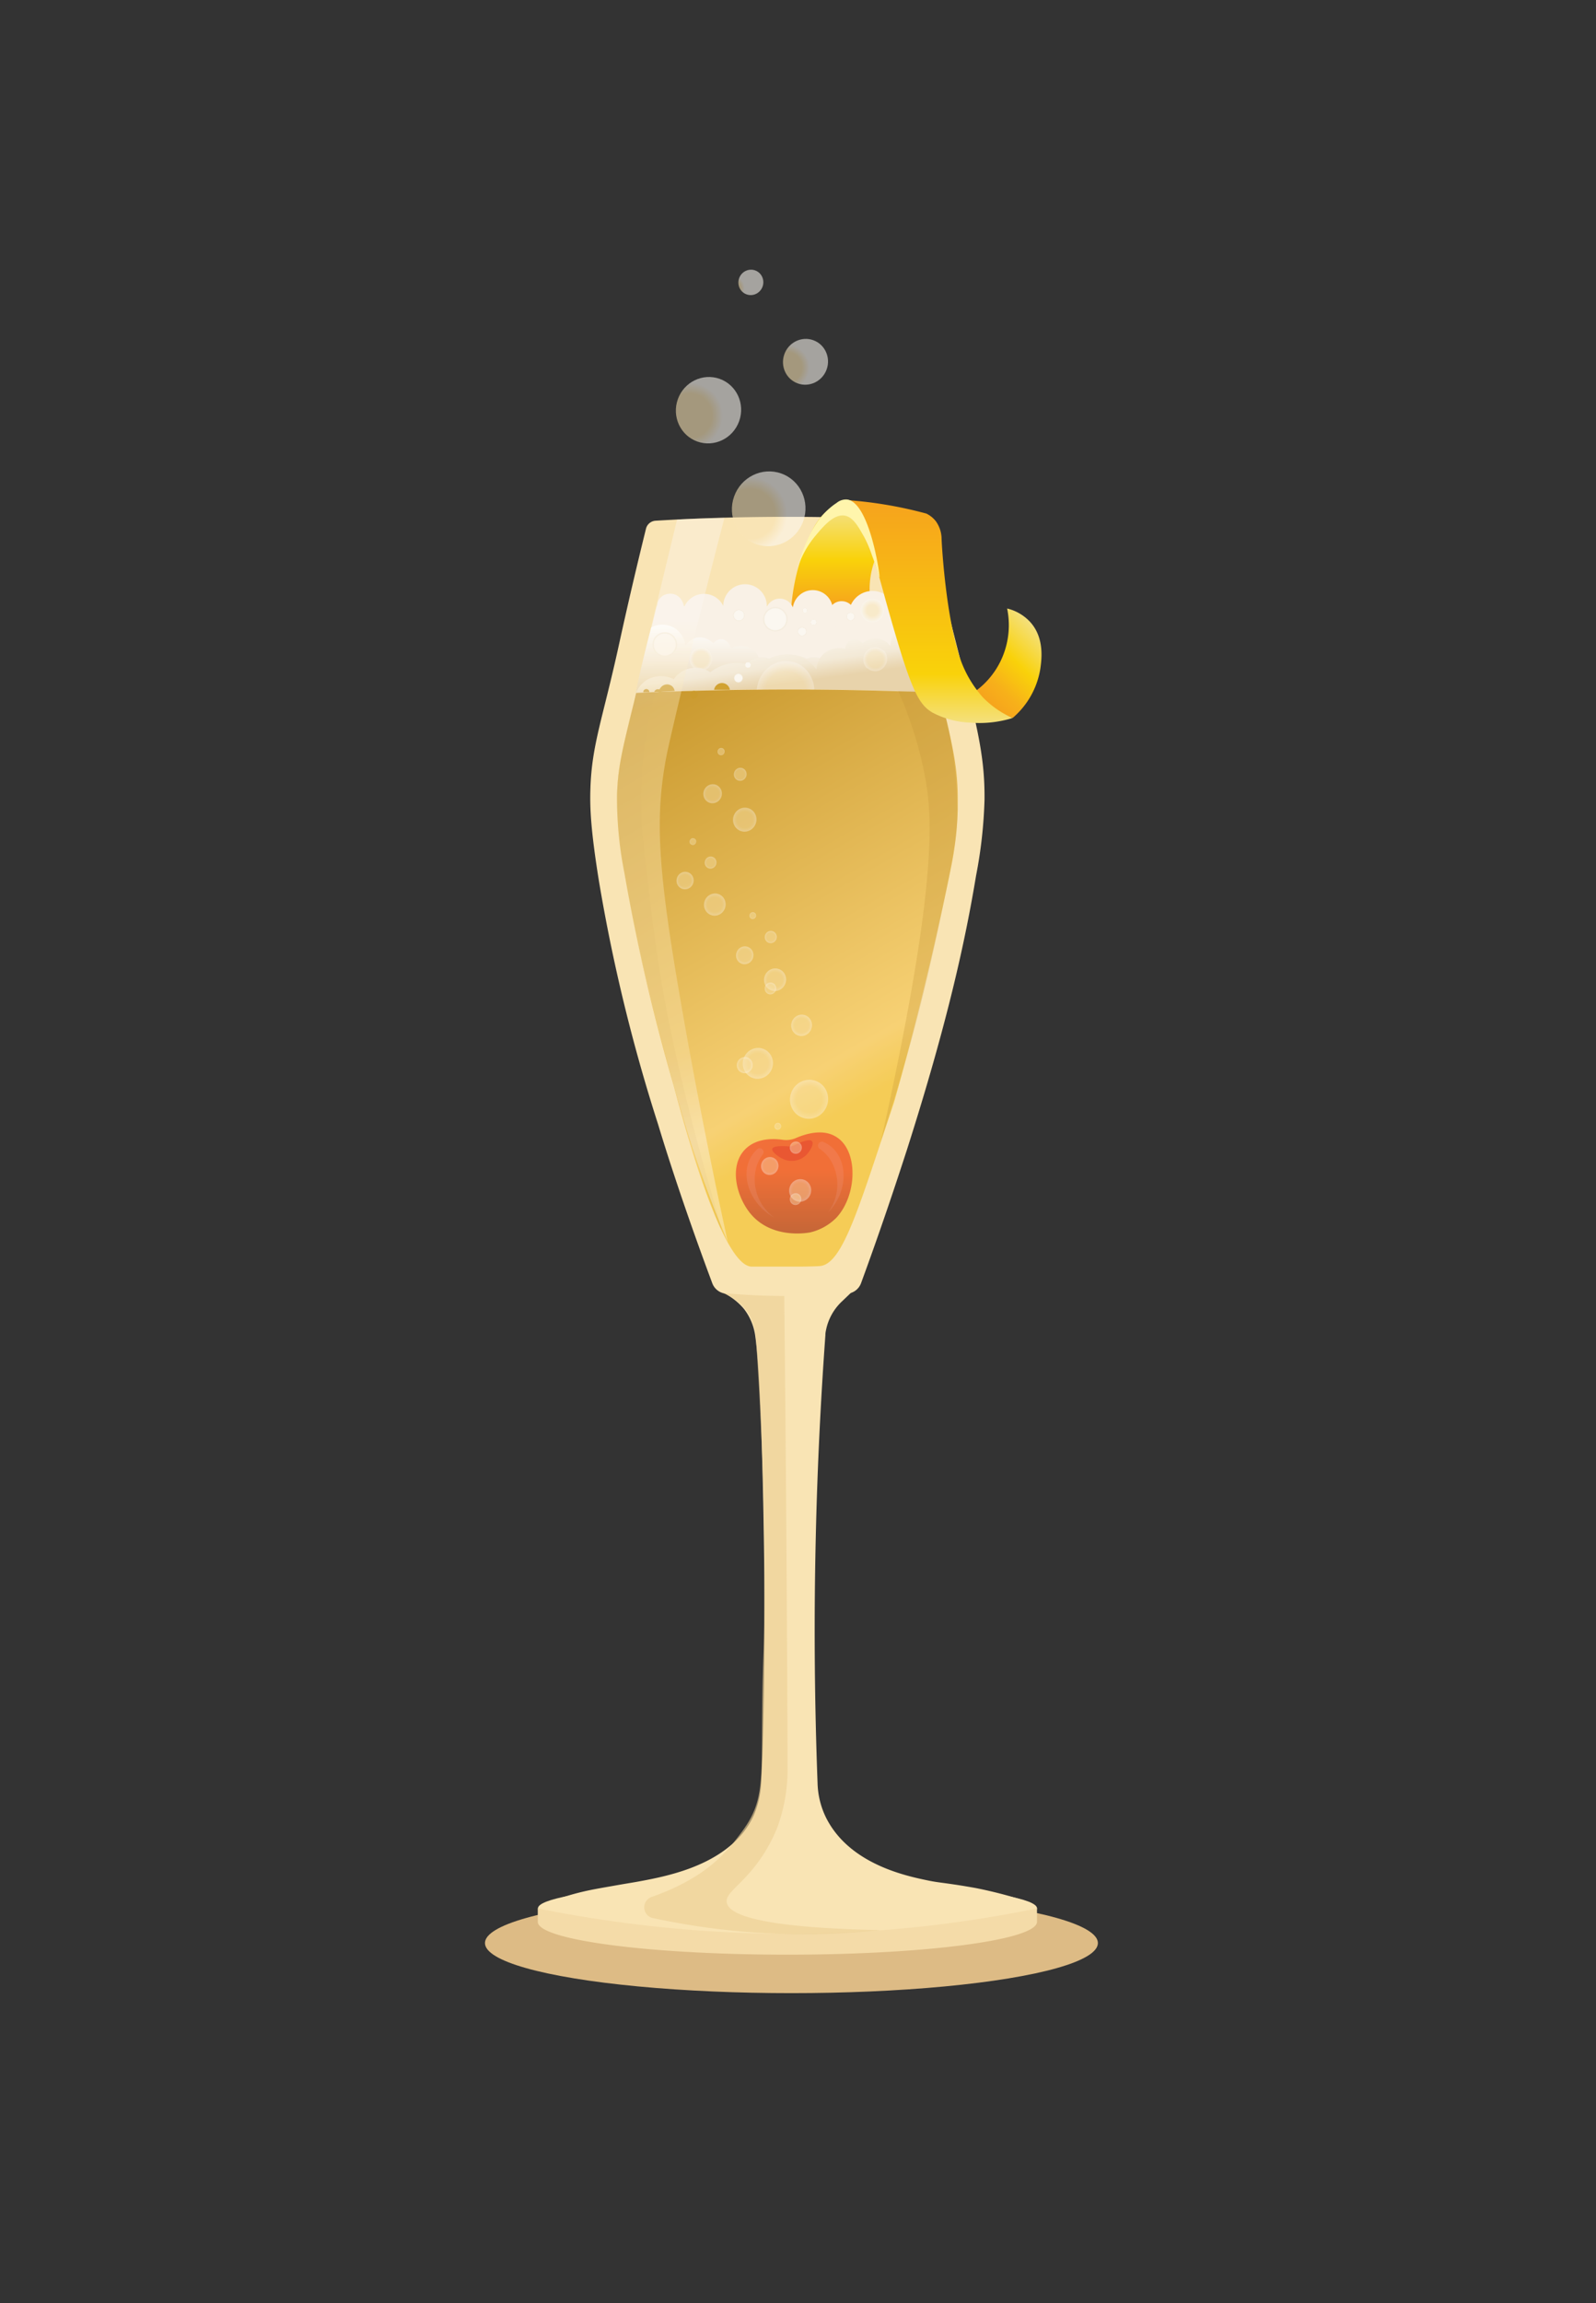 <svg id="Layer_1" data-name="Layer 1" xmlns="http://www.w3.org/2000/svg" xmlns:xlink="http://www.w3.org/1999/xlink" viewBox="0 0 230.86 332.94"><rect x="0" y="0" width="230.86" height="332.94" fill="#333333" stroke="none"/><defs><style>.cls-1{fill:#ddbb85;}.cls-2{fill:#f9e4b4;}.cls-3{fill:#f4dba8;}.cls-23,.cls-24,.cls-4,.cls-5{opacity:0.57;}.cls-4{fill:url(#radial-gradient);}.cls-5{fill:url(#radial-gradient-2);}.cls-6{fill:#f9f1e6;}.cls-7{fill:url(#linear-gradient);}.cls-10,.cls-11,.cls-8{opacity:0.35;}.cls-8{fill:url(#radial-gradient-3);}.cls-9{fill:url(#linear-gradient-2);}.cls-10{fill:url(#radial-gradient-4);}.cls-11{fill:url(#radial-gradient-5);}.cls-12{fill:url(#linear-gradient-3);}.cls-13{fill:url(#radial-gradient-6);}.cls-14{fill:url(#radial-gradient-7);}.cls-15{fill:url(#radial-gradient-8);}.cls-16{fill:url(#radial-gradient-9);}.cls-17{fill:url(#linear-gradient-4);}.cls-18{fill:url(#linear-gradient-5);}.cls-19{fill:url(#linear-gradient-6);}.cls-20{fill:url(#linear-gradient-7);}.cls-21{fill:url(#linear-gradient-8);}.cls-22{fill:url(#linear-gradient-9);}.cls-23{fill:url(#radial-gradient-10);}.cls-24{fill:url(#radial-gradient-11);}.cls-25,.cls-26,.cls-27,.cls-28,.cls-29,.cls-30,.cls-31,.cls-32,.cls-33,.cls-34,.cls-35,.cls-36,.cls-37,.cls-38,.cls-39,.cls-40,.cls-41,.cls-45,.cls-46,.cls-47,.cls-48,.cls-49,.cls-60{opacity:0.39;}.cls-25{fill:url(#radial-gradient-12);}.cls-26{fill:url(#radial-gradient-13);}.cls-27{fill:url(#radial-gradient-14);}.cls-28{fill:url(#radial-gradient-15);}.cls-29{fill:url(#radial-gradient-16);}.cls-30{fill:url(#radial-gradient-17);}.cls-31{fill:url(#radial-gradient-18);}.cls-32{fill:url(#radial-gradient-19);}.cls-33{fill:url(#radial-gradient-20);}.cls-34{fill:url(#radial-gradient-21);}.cls-35{fill:url(#radial-gradient-22);}.cls-36{fill:url(#radial-gradient-23);}.cls-37{fill:url(#radial-gradient-24);}.cls-38{fill:url(#radial-gradient-25);}.cls-39{fill:url(#radial-gradient-26);}.cls-40{fill:url(#radial-gradient-27);}.cls-41{fill:url(#radial-gradient-28);}.cls-42{opacity:0.62;fill:url(#linear-gradient-10);}.cls-43{fill:#db2e2a;opacity:0.36;}.cls-44{fill:#f4b5b5;}.cls-44,.cls-59{opacity:0.15;}.cls-45{fill:url(#radial-gradient-29);}.cls-46{fill:url(#radial-gradient-30);}.cls-47{fill:url(#radial-gradient-31);}.cls-48{fill:url(#radial-gradient-32);}.cls-49{fill:url(#radial-gradient-33);}.cls-50{fill:url(#linear-gradient-11);}.cls-51{fill:url(#radial-gradient-34);}.cls-52{fill:url(#radial-gradient-35);}.cls-53{fill:url(#radial-gradient-36);}.cls-54,.cls-59{fill:#c39537;}.cls-54{opacity:0.28;}.cls-55{fill:url(#radial-gradient-37);}.cls-56{opacity:0.56;fill:url(#radial-gradient-38);}.cls-57{fill:url(#linear-gradient-12);}.cls-58{fill:#fff5ac;}.cls-60{fill:url(#radial-gradient-39);}.cls-61{fill:#edd096;opacity:0.63;}.cls-62{fill:url(#radial-gradient-40);}</style><radialGradient id="radial-gradient" cx="-522.56" cy="1076.24" r="2.84" gradientTransform="matrix(-1.15, 0, 0, 1.16, -486.1, -1198.44)" gradientUnits="userSpaceOnUse"><stop offset="0.67" stop-color="#f9e4b4"/><stop offset="1" stop-color="#fbf7f0"/></radialGradient><radialGradient id="radial-gradient-2" cx="-512.76" cy="1066.89" r="4.11" gradientTransform="matrix(-1.15, 0, 0, 1.16, -488.84, -1180.57)" xlink:href="#radial-gradient"/><linearGradient id="linear-gradient" x1="113.98" y1="90.3" x2="113.98" y2="100.14" gradientUnits="userSpaceOnUse"><stop offset="0" stop-color="#fff"/><stop offset="0.51" stop-color="#f5ecdd"/><stop offset="1" stop-color="#e8d3ab"/></linearGradient><radialGradient id="radial-gradient-3" cx="101.41" cy="1245.2" r="1.64" gradientTransform="matrix(1, 0, 0, -1, 0, 1340.47)" xlink:href="#radial-gradient"/><linearGradient id="linear-gradient-2" x1="112.63" y1="90.46" x2="113.9" y2="99.64" gradientUnits="userSpaceOnUse"><stop offset="0.34" stop-color="#f8f2e7"/><stop offset="0.63" stop-color="#f3e9d6"/><stop offset="0.8" stop-color="#ecdbbb"/><stop offset="0.91" stop-color="#e8d3ab"/><stop offset="0.98" stop-color="#e8d3ab"/></linearGradient><radialGradient id="radial-gradient-4" cx="126.6" cy="1245.16" r="1.73" gradientTransform="matrix(1, 0, 0, -1, 0, 1340.47)" xlink:href="#radial-gradient"/><radialGradient id="radial-gradient-5" cx="113.63" cy="1240.55" r="4.24" gradientTransform="matrix(1, 0, 0, -1, 0, 1340.47)" xlink:href="#radial-gradient"/><linearGradient id="linear-gradient-3" x1="138.9" y1="171.5" x2="96.26" y2="97.64" gradientUnits="userSpaceOnUse"><stop offset="0.21" stop-color="#f5cc56"/><stop offset="0.29" stop-color="#f7d174"/><stop offset="1" stop-color="#c8972c"/></linearGradient><radialGradient id="radial-gradient-6" cx="106.88" cy="88.95" r="0.83" gradientUnits="userSpaceOnUse"><stop offset="0.86" stop-color="#fbf7f0"/><stop offset="0.92" stop-color="#f5eddf"/></radialGradient><radialGradient id="radial-gradient-7" cx="96.16" cy="93.17" r="1.78" xlink:href="#radial-gradient-6"/><radialGradient id="radial-gradient-8" cx="108.19" cy="96.12" r="0.43" xlink:href="#radial-gradient-6"/><radialGradient id="radial-gradient-9" cx="106.81" cy="98.01" r="0.64" xlink:href="#radial-gradient-6"/><linearGradient id="linear-gradient-4" x1="99.8" y1="1240.04" x2="100.92" y2="1240.04" gradientTransform="matrix(1, 0, 0, -1, 0, 1340.47)" gradientUnits="userSpaceOnUse"><stop offset="1" stop-color="#cb9b2d"/><stop offset="1" stop-color="#c8972c"/></linearGradient><linearGradient id="linear-gradient-5" x1="94.62" y1="100.14" x2="95.67" y2="100.14" gradientTransform="matrix(1, 0, 0, 1, 0, 0)" xlink:href="#linear-gradient-4"/><linearGradient id="linear-gradient-6" x1="103.29" y1="99.25" x2="105.58" y2="99.25" gradientUnits="userSpaceOnUse"><stop offset="1" stop-color="#d1a232"/><stop offset="1" stop-color="#d9ab39"/></linearGradient><linearGradient id="linear-gradient-7" x1="93.06" y1="99.87" x2="93.93" y2="99.87" gradientUnits="userSpaceOnUse"><stop offset="0" stop-color="#cb9b2d"/><stop offset="0" stop-color="#c8972c"/></linearGradient><linearGradient id="linear-gradient-8" x1="95.29" y1="99.79" x2="97.65" y2="99.79" gradientTransform="matrix(1, 0, 0, 1, 0, 0)" xlink:href="#linear-gradient-4"/><linearGradient id="linear-gradient-9" x1="120.48" y1="72.27" x2="120.48" y2="87.9" gradientUnits="userSpaceOnUse"><stop offset="0.11" stop-color="#f4e07d"/><stop offset="0.55" stop-color="#f9d20a"/><stop offset="1" stop-color="#f6a31d"/></linearGradient><radialGradient id="radial-gradient-10" cx="-503.65" cy="1078.07" r="4.64" gradientTransform="matrix(-1.15, 0, 0, 1.16, -469.62, -1179.3)" xlink:href="#radial-gradient"/><radialGradient id="radial-gradient-11" cx="-529.64" cy="1066.52" r="1.57" gradientTransform="matrix(-1.15, 0, 0, 1.16, -502.17, -1198.62)" xlink:href="#radial-gradient"/><radialGradient id="radial-gradient-12" cx="-498.66" cy="1117.4" r="0.88" gradientTransform="matrix(-1, 0, 0, 1, -387.17, -981.94)" xlink:href="#radial-gradient"/><radialGradient id="radial-gradient-13" cx="-494.91" cy="1114.74" r="1.28" gradientTransform="matrix(-1, 0, 0, 1, -387.18, -976.64)" xlink:href="#radial-gradient"/><radialGradient id="radial-gradient-14" cx="-500.69" cy="1113.91" r="0.49" gradientTransform="matrix(-1, 0, 0, 1, -391.8, -981.54)" xlink:href="#radial-gradient"/><radialGradient id="radial-gradient-15" cx="-493.05" cy="1120.06" r="1.61" gradientTransform="matrix(-1, 0, 0, 1, -380.93, -978.42)" xlink:href="#radial-gradient"/><radialGradient id="radial-gradient-16" cx="-505.87" cy="1105.59" r="0.87" gradientTransform="matrix(-1, 0, 0, 1, -403.08, -980.89)" xlink:href="#radial-gradient"/><radialGradient id="radial-gradient-17" cx="-502.19" cy="1102.98" r="1.25" gradientTransform="matrix(-1, 0, 0, 1, -403.09, -975.69)" xlink:href="#radial-gradient"/><radialGradient id="radial-gradient-18" cx="-507.87" cy="1102.17" r="0.48" gradientTransform="matrix(-1, 0, 0, 1, -407.63, -980.49)" xlink:href="#radial-gradient"/><radialGradient id="radial-gradient-19" cx="-500.36" cy="1108.2" r="1.58" gradientTransform="matrix(-1, 0, 0, 1, -396.96, -977.43)" xlink:href="#radial-gradient"/><radialGradient id="radial-gradient-20" cx="-519.33" cy="1105.34" r="0.94" gradientTransform="matrix(-1, 0, 0, 1, -412.26, -993.41)" xlink:href="#radial-gradient"/><radialGradient id="radial-gradient-21" cx="-515.35" cy="1102.52" r="1.36" gradientTransform="matrix(-1, 0, 0, 1, -412.27, -987.77)" xlink:href="#radial-gradient"/><radialGradient id="radial-gradient-22" cx="-521.49" cy="1101.64" r="0.52" gradientTransform="matrix(-1, 0, 0, 1, -417.19, -992.98)" xlink:href="#radial-gradient"/><radialGradient id="radial-gradient-23" cx="-513.37" cy="1108.17" r="1.71" gradientTransform="matrix(-1, 0, 0, 1, -405.63, -989.66)" xlink:href="#radial-gradient"/><radialGradient id="radial-gradient-24" cx="-488.12" cy="1125.89" r="1.53" gradientTransform="matrix(-1, 0, 0, 1, -372.17, -977.65)" xlink:href="#radial-gradient"/><radialGradient id="radial-gradient-25" cx="-481.64" cy="1121.29" r="2.21" gradientTransform="matrix(-1, 0, 0, 1, -372.19, -968.49)" xlink:href="#radial-gradient"/><radialGradient id="radial-gradient-26" cx="-491.64" cy="1119.85" r="0.85" gradientTransform="matrix(-1, 0, 0, 1, -380.19, -976.96)" xlink:href="#radial-gradient"/><radialGradient id="radial-gradient-27" cx="-478.42" cy="1130.48" r="2.79" gradientTransform="matrix(-1, 0, 0, 1, -361.39, -971.57)" xlink:href="#radial-gradient"/><radialGradient id="radial-gradient-28" cx="-479.95" cy="1120.07" r="1.17" gradientTransform="matrix(-1, 0, 0, 1, -372.21, -966.09)" xlink:href="#radial-gradient"/><linearGradient id="linear-gradient-10" x1="114.88" y1="163.68" x2="114.88" y2="178.31" gradientUnits="userSpaceOnUse"><stop offset="0.38" stop-color="#ee3624"/><stop offset="1" stop-color="#a82723"/></linearGradient><radialGradient id="radial-gradient-29" cx="-471.18" cy="1131.03" r="0.88" gradientTransform="matrix(-1, 0, 0, 1, -356.07, -965.11)" xlink:href="#radial-gradient"/><radialGradient id="radial-gradient-30" cx="-467.43" cy="1128.37" r="1.28" gradientTransform="matrix(-1, 0, 0, 1, -356.08, -959.81)" xlink:href="#radial-gradient"/><radialGradient id="radial-gradient-31" cx="-473.22" cy="1127.54" r="0.49" gradientTransform="matrix(-1, 0, 0, 1, -360.7, -964.71)" xlink:href="#radial-gradient"/><radialGradient id="radial-gradient-32" cx="-465.57" cy="1133.69" r="1.61" gradientTransform="matrix(-1, 0, 0, 1, -349.83, -961.59)" xlink:href="#radial-gradient"/><radialGradient id="radial-gradient-33" cx="-464.16" cy="1133.49" r="0.85" gradientTransform="matrix(-1, 0, 0, 1, -349.08, -960.13)" xlink:href="#radial-gradient"/><linearGradient id="linear-gradient-11" x1="150.55" y1="91.43" x2="141.52" y2="100.46" gradientUnits="userSpaceOnUse"><stop offset="0" stop-color="#f4e07d"/><stop offset="0.43" stop-color="#f9d20a"/><stop offset="0.77" stop-color="#f7b01a"/><stop offset="1" stop-color="#f6a31d"/></linearGradient><radialGradient id="radial-gradient-34" cx="117.69" cy="89.94" r="0.43" xlink:href="#radial-gradient-6"/><radialGradient id="radial-gradient-35" cx="116.02" cy="91.29" r="0.64" xlink:href="#radial-gradient-6"/><radialGradient id="radial-gradient-36" cx="116.44" cy="88.24" r="0.35" xlink:href="#radial-gradient-6"/><radialGradient id="radial-gradient-37" cx="123.04" cy="89.12" r="0.59" xlink:href="#radial-gradient-6"/><radialGradient id="radial-gradient-38" cx="126.19" cy="88.24" r="1.69" gradientUnits="userSpaceOnUse"><stop offset="0.47" stop-color="#f9e4b4"/><stop offset="1" stop-color="#fbf7f0"/></radialGradient><linearGradient id="linear-gradient-12" x1="134.34" y1="104.5" x2="134.34" y2="72.27" gradientUnits="userSpaceOnUse"><stop offset="0" stop-color="#f4e07d"/><stop offset="0.22" stop-color="#f9d20a"/><stop offset="1" stop-color="#f6a31d"/></linearGradient><radialGradient id="radial-gradient-39" cx="97.25" cy="127.2" r="37.44" gradientTransform="matrix(1, 0, 0, 1, 0, 0)" xlink:href="#radial-gradient"/><radialGradient id="radial-gradient-40" cx="112.15" cy="89.51" r="1.78" xlink:href="#radial-gradient-6"/></defs><title>icons</title><ellipse class="cls-1" cx="114.48" cy="280.87" rx="44.33" ry="7.24"/><path class="cls-2" d="M93.44,76.43a1.52,1.52,0,0,1,1.39-1.16c6.14-.37,12.63-0.57,19.45-0.56,6.42,0,12.55.21,18.37,0.56a1.66,1.66,0,0,1,1.51,1.26c1.74,7,3.09,12.29,3.85,15.3,3.27,12.85,4.45,17.18,4.4,23.73a66.83,66.83,0,0,1-1.22,11c-1.54,9.31-4.11,21.18-10,39.63-1.62,5-3.82,11.61-6.64,19.29a2.33,2.33,0,0,1-2,1.52c-2.6.22-5.41,0.36-8.39,0.37-3.27,0-6.32-.13-9.13-0.37a2.33,2.33,0,0,1-2-1.51c-3.38-9.06-6-16.88-7.85-23a248.66,248.66,0,0,1-8.56-35.22c-1.2-7.49-1.3-10.62-1.22-13.21,0.19-6.45,1.8-10.18,4.16-21C91.07,86.16,92.45,80.44,93.44,76.43Z"/><ellipse class="cls-2" cx="113.91" cy="275.86" rx="36.1" ry="3.78"/><path class="cls-2" d="M79.11,275.09L149,275a64.24,64.24,0,0,0-7.85-2.08c-1.91-.34-2.86-0.48-3.84-0.62-1.4-.2-1.86-0.23-3-0.46-2.79-.58-9.89-2-13.73-7.3a12.81,12.81,0,0,1-1.09-1.79,12,12,0,0,1-1.23-5c-0.43-11.43-.55-23.42-0.25-35.93,0.23-9.95.71-19.55,1.38-28.79q0-.35.08-0.7a7.76,7.76,0,0,1,2.36-4.25l1.66-1.59-19.58.08a9.1,9.1,0,0,1,3.7,2.63,8.2,8.2,0,0,1,1.66,4.11c1.06,7.33,1.29,34.42,1.29,34.42s0.16,18.78-.47,30.27a13.84,13.84,0,0,1-1.08,4.47,12.37,12.37,0,0,1-1.48,2.4c-4,5-11.25,6.38-15.15,7.1-0.86.16-2,.33-3.77,0.65-1.39.24-2.5,0.44-3.23,0.59A36.11,36.11,0,0,0,79.11,275.09Z"/><path class="cls-3" d="M150,275.86v1.94c0,2.62-16.16,4.75-36.1,4.75s-36.11-2.13-36.11-4.75v-1.94c3.83,0.78,8.6,1.61,14.11,2.29a182.65,182.65,0,0,0,20.71,1.37,178.2,178.2,0,0,0,24.16-1.45C142.11,277.38,146.61,276.56,150,275.86Z"/><ellipse class="cls-4" cx="116.52" cy="52.31" rx="3.32" ry="3.25" transform="translate(28.15 144.52) rotate(-70.4)"/><ellipse class="cls-5" cx="102.49" cy="59.31" rx="4.81" ry="4.71" transform="translate(12.23 135.95) rotate(-70.4)"/><path class="cls-6" d="M134.1,93.41v2H93.62V93.36L94.42,90c0.19-.79.38-1.57,0.57-2.36h37.59c0.28,1.07.57,2.13,0.85,3.19C133.65,91.72,133.88,92.56,134.1,93.41Z"/><path class="cls-6" d="M99,88.12a2.6,2.6,0,0,1-.24,1.1,2.67,2.67,0,0,1-4.3.81c0.19-.79.38-1.57,0.57-2.36L95.16,87a1.84,1.84,0,0,1,1.61-1.17,1.9,1.9,0,0,1,.94.14,1.94,1.94,0,0,1,.88.78,2.55,2.55,0,0,1,.28.65,2.63,2.63,0,0,1,.06.29A2.41,2.41,0,0,1,99,88.12Z"/><circle class="cls-6" cx="101.83" cy="88.95" r="3.11"/><circle class="cls-6" cx="107.77" cy="87.6" r="3.15"/><path class="cls-6" d="M133.44,90.87a2.72,2.72,0,0,1-2,.9A2.69,2.69,0,0,1,128.91,90a2.57,2.57,0,0,1-.17-0.93,2.61,2.61,0,0,1,.41-1.41l0-.06a2.66,2.66,0,0,1,2.23-1.21,2.4,2.4,0,0,1,.85.15c0.1,0.37.19,0.74,0.3,1.11C132.86,88.75,133.15,89.8,133.44,90.87Z"/><path class="cls-7" d="M135.95,100.14c-7-.33-14.35-0.52-22-0.52s-14.94.19-22,.52q0.38-1.81.81-3.67,0.7-3,1.45-5.79a3.57,3.57,0,0,1,3.32.07,3.52,3.52,0,0,1,1.61,2.63,2.59,2.59,0,0,1,1.66-1.21,2.7,2.7,0,0,1,2.38.82,1.51,1.51,0,0,1,1.23-.59,1.48,1.48,0,0,1,1.27,1.38,3,3,0,0,1,3.69.54,2.92,2.92,0,0,1,.43,2.48A5.28,5.28,0,0,1,112,95a5.74,5.74,0,0,1,4.68.2,2.87,2.87,0,0,1,1.07-.2A3.18,3.18,0,0,1,120,96a6.2,6.2,0,0,1,2.33-.1,6.27,6.27,0,0,1,2.93,1.27,3.83,3.83,0,0,1,5.27,1,4.24,4.24,0,0,1,3.71,0A4,4,0,0,1,135.95,100.14Z"/><path class="cls-8" d="M100.26,96.47a1.72,1.72,0,0,1,0-2.37,1.57,1.57,0,0,1,2.21-.09l0.06,0.06a1.72,1.72,0,0,1,0,2.37,1.57,1.57,0,0,1-2.21.09Z"/><path class="cls-9" d="M92,100.15c7-.33,14.36-0.52,22-0.52s15,0.19,22,.52q-0.52-2.19-1.13-4.49-0.67-2.47-1.38-4.79a3,3,0,0,0-4.69,2.51,2.82,2.82,0,0,0-1.8-1.07,2.86,2.86,0,0,0-2.24.68,1.52,1.52,0,0,0-1.27-.59,1.47,1.47,0,0,0-1.24,1.37,3.54,3.54,0,0,0-3.15.78,3.33,3.33,0,0,0-1,2.24A5.28,5.28,0,0,0,115.93,95a5.74,5.74,0,0,0-4.68.2,2.87,2.87,0,0,0-1.07-.2A3.18,3.18,0,0,0,108,96a6.2,6.2,0,0,0-2.33-.1,6.27,6.27,0,0,0-2.93,1.27,3.83,3.83,0,0,0-5.27,1,4.28,4.28,0,0,0-3.71,0A4,4,0,0,0,92,100.15Z"/><path class="cls-10" d="M125.38,96.58a1.81,1.81,0,0,1,0-2.49,1.65,1.65,0,0,1,2.33-.1L127.82,94a1.81,1.81,0,0,1,0,2.49,1.65,1.65,0,0,1-2.33.1Z"/><path class="cls-11" d="M110.64,103a4.44,4.44,0,0,1,.09-6.11,4,4,0,0,1,5.72-.24l0.16,0.16a4.44,4.44,0,0,1-.09,6.11,4,4,0,0,1-5.72.24Z"/><path class="cls-12" d="M138.54,116c0,0.27,0,.56,0,0.88a49,49,0,0,1-1,8.65c-3.76,18.44-8.22,33.82-8.22,33.82h0C124.39,174,122,182.6,118.68,183c-0.47.06-2.21,0.08-2.86,0.09h-2.9l-4.23,0c-4.45-.19-10.12-22-11.22-26.07a285,285,0,0,1-7.15-30.81,54.56,54.56,0,0,1-1.06-11.45c0.13-4.18.93-7,2.17-12.13,0.19-.76.38-1.58,0.58-2.46,7.1-.32,14.52-0.5,22.21-0.5,7.5,0,14.75.18,21.71,0.49,0.22,0.87.43,1.7,0.61,2.47C138,108.54,138.58,111.7,138.54,116Z"/><circle class="cls-13" cx="106.88" cy="88.95" r="0.83"/><circle class="cls-14" cx="96.16" cy="93.17" r="1.78"/><path class="cls-15" d="M108.6,96.24a0.43,0.43,0,0,1-.53.29h0a0.43,0.43,0,0,1-.29-0.54,0.43,0.43,0,0,1,.53-0.29h0A0.43,0.43,0,0,1,108.6,96.24Z"/><ellipse class="cls-16" cx="106.81" cy="98.01" rx="0.64" ry="0.65"/><path class="cls-17" d="M100,100.85a0.6,0.6,0,0,1,0-.82,0.54,0.54,0,0,1,.77,0l0,0a0.6,0.6,0,0,1,0,.82,0.54,0.54,0,0,1-.77,0Z"/><path class="cls-18" d="M95.67,100.16a0.53,0.53,0,0,1,0,.17,0.46,0.46,0,0,1-.28.31,1.23,1.23,0,0,1-.06-0.63l-0.69,0v0a0.54,0.54,0,0,1,.67-0.36l0.1,0A0.53,0.53,0,0,1,95.67,100.16Z"/><path class="cls-19" d="M105.58,99.71l-2.29,0A1.16,1.16,0,0,1,105.58,99.71Z"/><path class="cls-20" d="M93.93,100.06l-0.87,0a0.72,0.72,0,0,1,0-.14,0.45,0.45,0,0,1,.55-0.3A0.44,0.44,0,0,1,93.93,100.06Z"/><path class="cls-21" d="M95.64,100a0.51,0.51,0,0,1,0,.33,0.46,0.46,0,0,1-.28.31,1.23,1.23,0,0,1-.06-0.63,0.94,0.94,0,0,1,.08-0.31,1.3,1.3,0,0,1,.26-0.39,1.16,1.16,0,0,1,1.63-.07l0,0a1.27,1.27,0,0,1,.32.63Z"/><path class="cls-22" d="M114.45,87.9L126,87.39a11.94,11.94,0,0,1,.53-6.38c-0.51-5-1.95-8.53-3.78-8.73a2.69,2.69,0,0,0-1.38.35,8.73,8.73,0,0,0-4,4.31A30.55,30.55,0,0,0,114.45,87.9Z"/><ellipse class="cls-23" cx="111.2" cy="73.56" rx="5.42" ry="5.31" transform="translate(4.59 153.63) rotate(-70.4)"/><ellipse class="cls-24" cx="108.62" cy="40.83" rx="1.84" ry="1.8" transform="translate(33.71 129.45) rotate(-70.4)"/><ellipse class="cls-25" cx="111.49" cy="135.46" rx="0.89" ry="0.87" transform="translate(-53.52 195.04) rotate(-70.4)"/><ellipse class="cls-26" cx="107.73" cy="138.1" rx="1.3" ry="1.26" transform="translate(-58.51 193.25) rotate(-70.4)"/><ellipse class="cls-27" cx="108.89" cy="132.37" rx="0.5" ry="0.48" transform="translate(-52.34 190.53) rotate(-70.4)"/><ellipse class="cls-28" cx="112.12" cy="141.64" rx="1.64" ry="1.59" transform="translate(-58.93 199.73) rotate(-70.4)"/><ellipse class="cls-29" cx="102.79" cy="124.7" rx="0.88" ry="0.85" transform="translate(-49.17 179.69) rotate(-70.4)"/><ellipse class="cls-30" cx="99.1" cy="127.3" rx="1.27" ry="1.24" transform="translate(-54.07 177.94) rotate(-70.4)"/><ellipse class="cls-31" cx="100.24" cy="121.67" rx="0.49" ry="0.47" transform="translate(-48.02 175.27) rotate(-70.4)"/><ellipse class="cls-32" cx="103.4" cy="130.77" rx="1.61" ry="1.56" transform="translate(-54.48 184.3) rotate(-70.4)"/><ellipse class="cls-33" cx="107.08" cy="111.94" rx="0.95" ry="0.92" transform="translate(-34.3 175.25) rotate(-70.4)"/><ellipse class="cls-34" cx="103.08" cy="114.75" rx="1.38" ry="1.34" transform="translate(-39.6 173.35) rotate(-70.4)"/><ellipse class="cls-35" cx="104.31" cy="108.66" rx="0.53" ry="0.51" transform="translate(-33.05 170.46) rotate(-70.4)"/><ellipse class="cls-36" cx="107.74" cy="118.5" rx="1.74" ry="1.69" transform="translate(-40.05 180.23) rotate(-70.4)"/><ellipse class="cls-37" cx="115.96" cy="148.23" rx="1.55" ry="1.5" transform="translate(-62.59 207.73) rotate(-70.4)"/><ellipse class="cls-38" cx="109.45" cy="152.8" rx="2.24" ry="2.18" transform="matrix(0.34, -0.94, 0.94, 0.34, -71.22, 204.64)"/><ellipse class="cls-39" cx="111.45" cy="142.9" rx="0.86" ry="0.83" transform="translate(-60.56 199.94) rotate(-70.4)"/><ellipse class="cls-40" cx="117.03" cy="158.92" rx="2.83" ry="2.75" transform="translate(-71.94 215.84) rotate(-70.4)"/><ellipse class="cls-41" cx="107.73" cy="153.98" rx="1.18" ry="1.15" transform="translate(-73.47 203.8) rotate(-70.4)"/><path class="cls-42" d="M115.14,164.5a3.54,3.54,0,0,1-1.92.26c-1.35-.2-3.77-0.26-5.39,1.33-2.46,2.43-1.32,7,.87,9.51,3.17,3.6,8.32,2.58,8.55,2.53A7.85,7.85,0,0,0,121,176c3-3.25,3.2-9.74-.09-11.69C119,163.13,116.5,163.91,115.14,164.5Z"/><path class="cls-43" d="M116.71,166.87a3,3,0,0,1-3.61.58l-0.12-.06c-0.47-.27-1.4-0.92-1.27-1.33s1.29-.43,2.36-0.35a1.61,1.61,0,0,0,.83-0.16c0.82-.41,2.19-1,2.54-0.6s-0.22,1.28-.58,1.75Z"/><path class="cls-44" d="M112,176c-3.6-2-4.84-6-3.47-8.57a4.54,4.54,0,0,1,1-1.3,0.55,0.55,0,0,1,.8.75,5.83,5.83,0,0,0-.87,1.63A6.8,6.8,0,0,0,112,176Z"/><path class="cls-44" d="M119.8,175.24c2.84-2.95,2.82-7.14.73-9.21a4.54,4.54,0,0,0-1.37-.93,0.55,0.55,0,0,0-.54,1,5.83,5.83,0,0,1,1.32,1.29A6.8,6.8,0,0,1,119.8,175.24Z"/><ellipse class="cls-45" cx="115.12" cy="165.91" rx="0.89" ry="0.87" transform="translate(-79.8 218.69) rotate(-70.4)"/><ellipse class="cls-46" cx="111.35" cy="168.56" rx="1.3" ry="1.26" transform="translate(-84.8 216.9) rotate(-70.4)"/><ellipse class="cls-47" cx="112.51" cy="162.83" rx="0.5" ry="0.48" transform="translate(-78.63 214.18) rotate(-70.4)"/><ellipse class="cls-48" cx="115.74" cy="172.1" rx="1.64" ry="1.59" transform="translate(-85.21 223.38) rotate(-70.4)"/><ellipse class="cls-49" cx="115.08" cy="173.36" rx="0.86" ry="0.83" transform="translate(-86.84 223.59) rotate(-70.4)"/><path class="cls-50" d="M146.48,103.78a11.8,11.8,0,0,0,4-7.1c0.19-1.33.62-4.42-1.42-6.72a6.65,6.65,0,0,0-3.38-2,11.91,11.91,0,0,1-.65,6.94,11.72,11.72,0,0,1-3.92,5A11.21,11.21,0,0,0,146.48,103.78Z"/><circle class="cls-6" cx="117.57" cy="88.21" r="2.91"/><circle class="cls-6" cx="112.79" cy="88.59" r="2.06"/><circle class="cls-6" cx="126.2" cy="88.84" r="3.42"/><circle class="cls-6" cx="121.74" cy="88.85" r="1.95"/><path class="cls-51" d="M118.11,90.07a0.43,0.43,0,0,1-.53.29h0a0.43,0.43,0,0,1-.29-0.54,0.43,0.43,0,0,1,.53-0.29h0A0.43,0.43,0,0,1,118.11,90.07Z"/><ellipse class="cls-52" cx="116.02" cy="91.29" rx="0.64" ry="0.65"/><path class="cls-53" d="M116.78,88.35a0.35,0.35,0,0,1-.44.23h0a0.35,0.35,0,0,1-.23-0.44,0.35,0.35,0,0,1,.44-0.23h0a0.35,0.35,0,0,1,.23.44h0Z"/><path class="cls-54" d="M129.93,99.9h5.85c0.3,1,.69,2.3,1.08,3.91A58.82,58.82,0,0,1,138.48,118c-0.05,3.34-.89,7.35-2.56,15.25-1.72,8.13-3.29,14.06-3.64,15.38-1.21,4.56-2.81,10.13-4.89,16.43,0.69-3,1.66-7.43,2.73-12.79,5.44-27.26,4.6-35.26,3.64-40.21A56.36,56.36,0,0,0,129.93,99.9Z"/><circle class="cls-55" cx="123.04" cy="89.12" r="0.59"/><circle class="cls-56" cx="126.19" cy="88.24" r="1.69"/><path class="cls-57" d="M122.21,72.27c1.77,0.12,3.69.32,5.75,0.66A60.34,60.34,0,0,1,134,74.24a3.9,3.9,0,0,1,1.38,1.12,4.44,4.44,0,0,1,.82,2.56c0.1,2.31.72,10.52,2.24,15.75a16.53,16.53,0,0,0,3.72,7.12,13.8,13.8,0,0,0,4.31,3,16.29,16.29,0,0,1-6.12.67,12.67,12.67,0,0,1-5.51-1.48c-1.88-1.14-2.94-2.92-5.94-13.41-1.62-5.64-1.72-6.56-2.76-9.23A53,53,0,0,0,122.21,72.27Z"/><path class="cls-58" d="M115.35,82.21c0.51-2,2-7.13,5.66-9.51a2.15,2.15,0,0,1,1.47-.5c3.34,0.33,4.85,11.18,4.73,11.21s-0.23-.93-1.08-3.12A20.69,20.69,0,0,0,125,77.63c-0.82-1.48-1.58-2.86-2.77-3.09-1.61-.32-3.21,1.63-4.28,2.91A13.8,13.8,0,0,0,115.35,82.21Z"/><path class="cls-59" d="M94.8,100l-2.7.13c-0.29.93-.68,2.28-1.08,3.91a78.73,78.73,0,0,0-1.66,9.58C89.13,116,89,120,91.73,133.39c1.42,7,2.75,12.2,3.63,15.66,2.38,9.35,4.32,15.43,5.14,17.94,1.35,4.14,3.6,10.71,3.83,10.63s-3.2-10.14-6.56-25.17c-2.44-10.93-3.18-17.27-4.64-30a57.53,57.53,0,0,1-.39-6.81A61.06,61.06,0,0,1,94.8,100Z"/><path class="cls-60" d="M97.94,75.1q1.79-.1,3.65-0.16l3.2-.08c-1.39,5.31-3.42,13.26-5.74,23-1.62,6.84-2.44,10.27-2.74,11.93-1.64,9-1.07,16.69,2.54,37.17,1.64,9.28,3.74,20.25,6.42,32.56-0.6-1.41-1.42-3.4-2.35-5.81-2.55-6.67-4.09-12-5.33-16.34-1.9-6.73-6.26-22.64-7.91-34.73a42.75,42.75,0,0,1-.34-9.63,47.24,47.24,0,0,1,.87-6c0.15-.71.28-1.25,0.33-1.43C91.21,103,94,91.41,97.94,75.1Z"/><path class="cls-61" d="M104.63,186.92q2.11,0.19,4.38.3t4.43,0.11c0.4,37.49.47,64.63,0.48,68.57A24.47,24.47,0,0,1,112.5,264a22.52,22.52,0,0,1-3.56,6.1c-2.23,2.72-4,3.65-3.82,4.9,0.32,1.76,4.62,3.64,22.27,4a103.85,103.85,0,0,1-27.52-.72q-2.76-.45-5.32-1a1.59,1.59,0,0,1-.22-3.1c8.13-2.88,11-6.73,13.05-9.49,3.87-5.31,2.42-8.38,3.06-25.79,0,0,.72-19.6-1.1-45.45a7.71,7.71,0,0,0-1.32-3.93A7.83,7.83,0,0,0,104.63,186.92Z"/><circle class="cls-62" cx="112.15" cy="89.51" r="1.78"/></svg>
